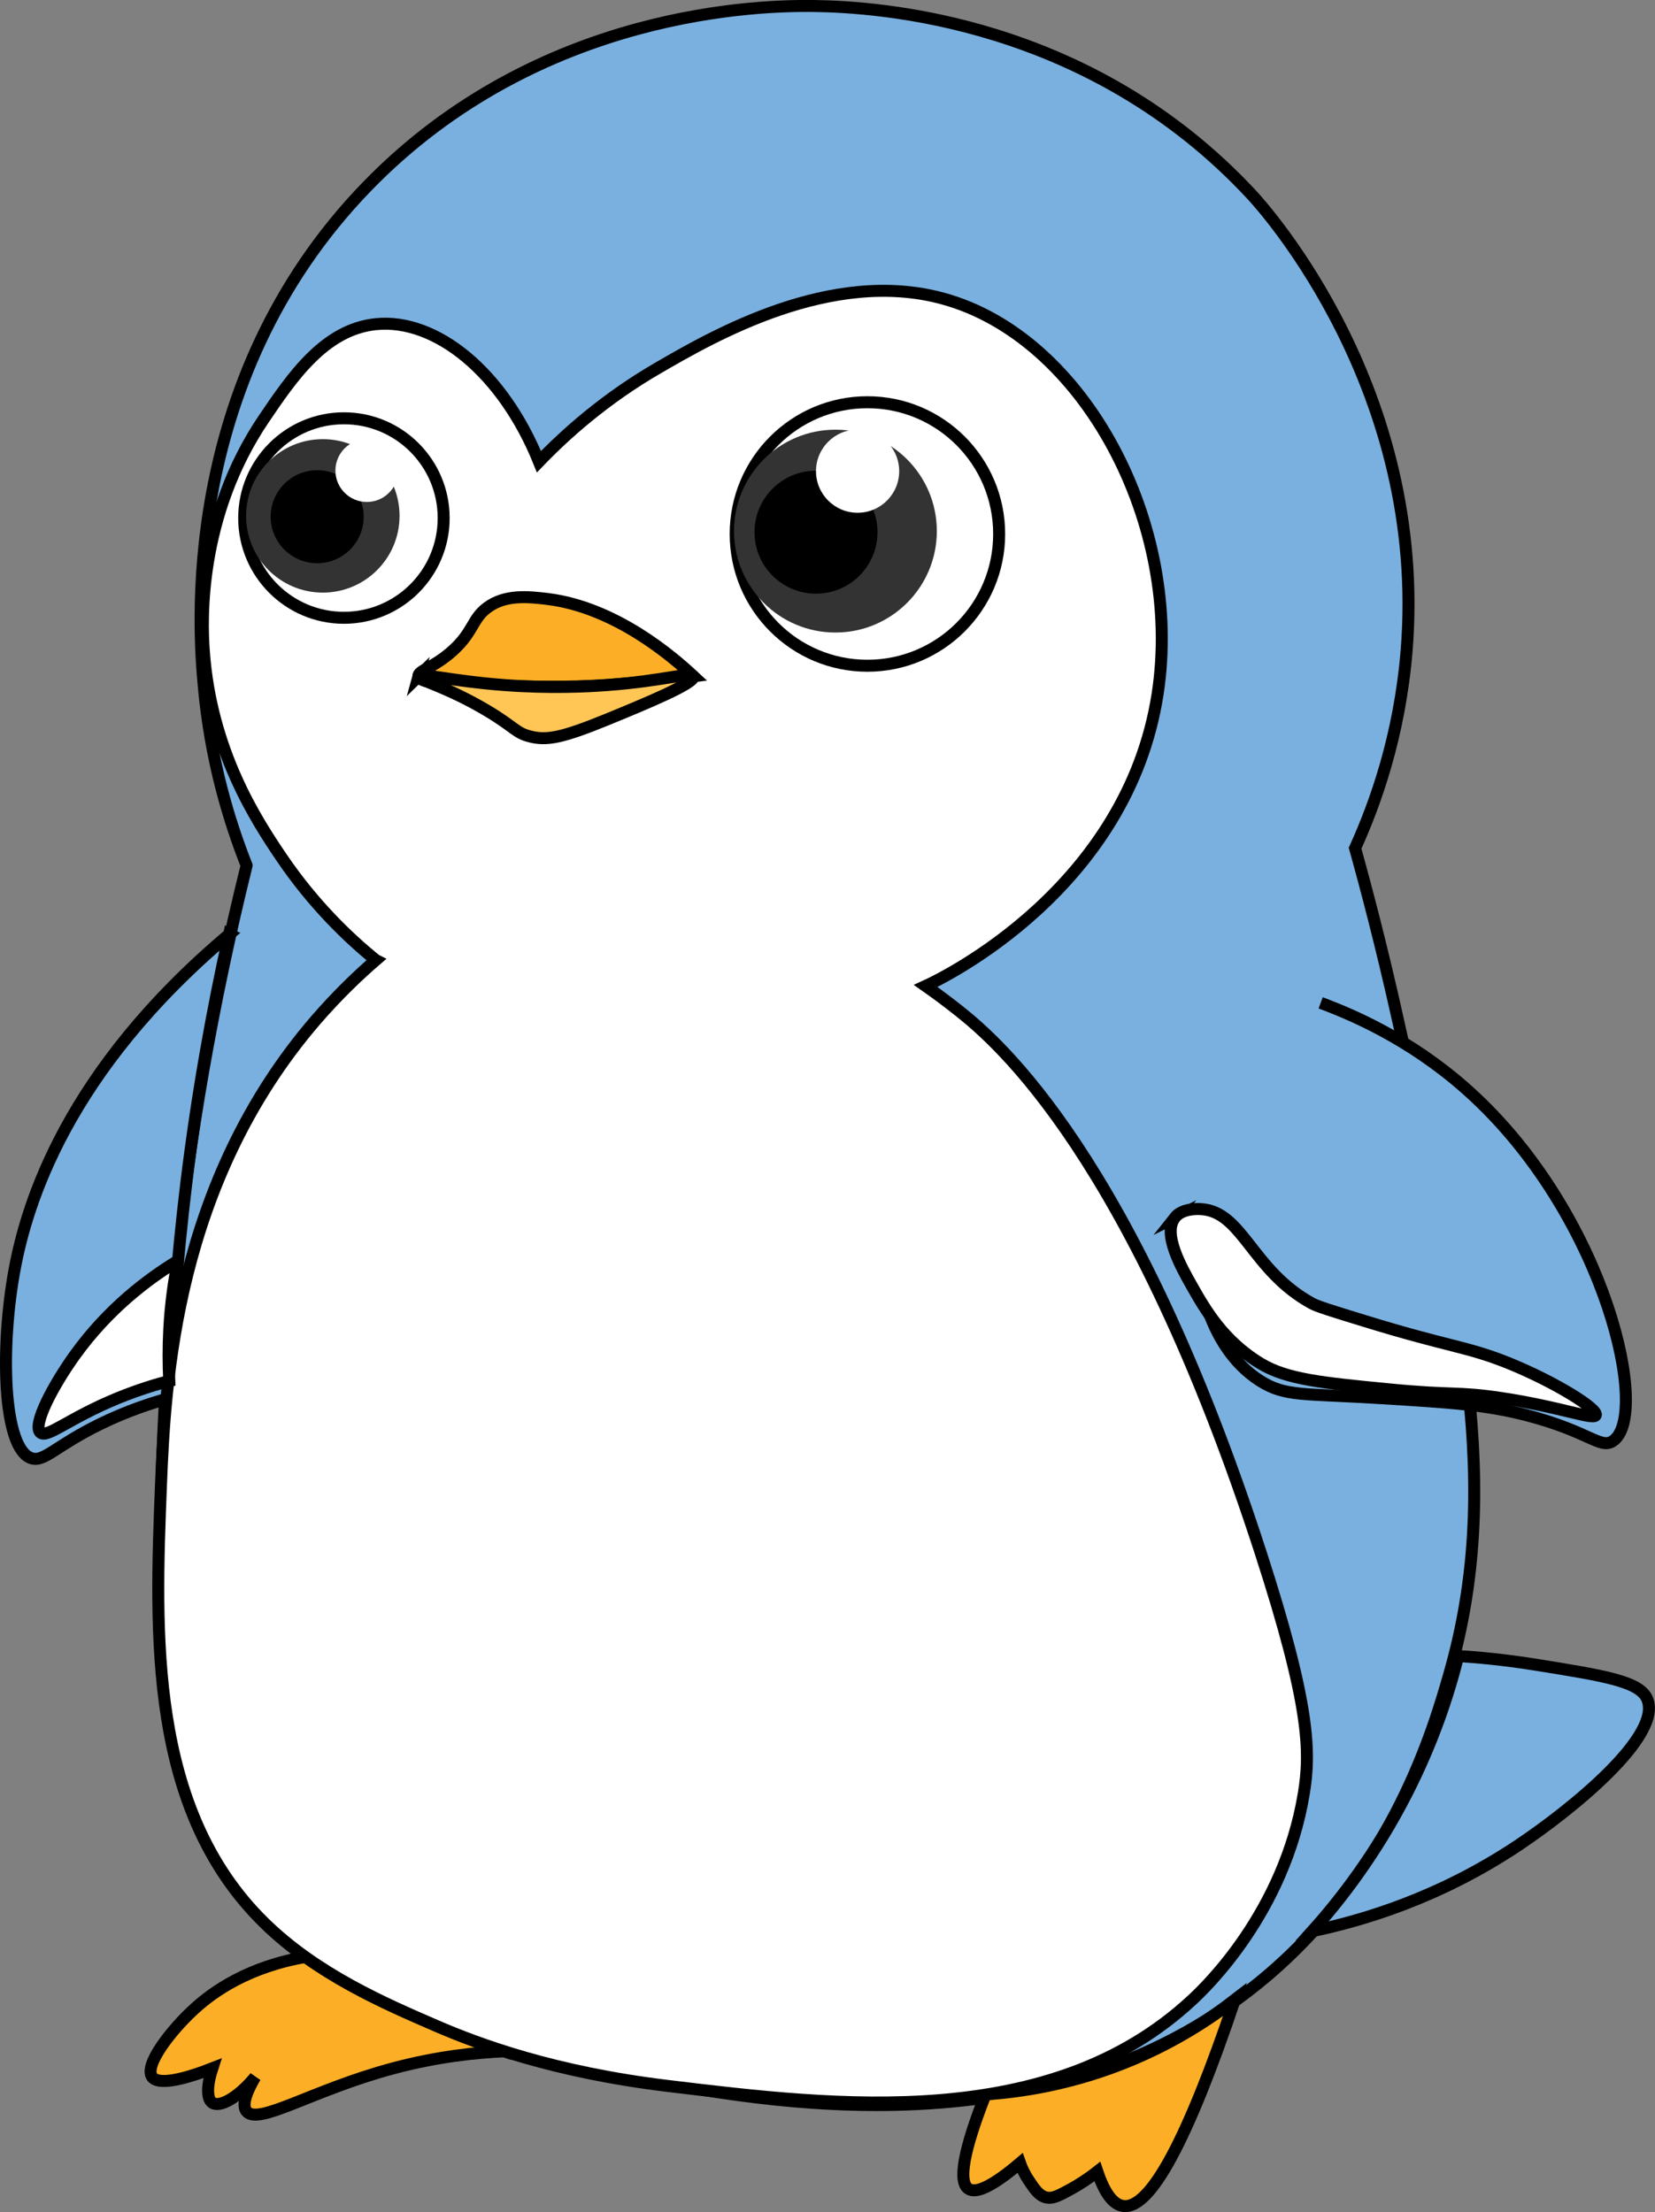 <?xml version="1.0" encoding="UTF-8"?>
<svg id="Layer_2" data-name="Layer 2" xmlns="http://www.w3.org/2000/svg" viewBox="0 0 138.06 184.52">
  <rect x="0" y="0" width="138.06" height="184.52" fill="#808080" stroke="none"/>
  <defs>
    <style>
      .cls-1, .cls-2 {
        fill: #fff;
      }

      .cls-2, .cls-3, .cls-4, .cls-5 {
        stroke: #000;
        stroke-miterlimit: 10;
      }

      .cls-3 {
        fill: #ffc656;
      }

      .cls-4 {
        fill: #79b0df;
      }

      .cls-6 {
        fill: #333;
      }

      .cls-5 {
        fill: #fcaf26;
      }
    </style>
  </defs>
  <g id="Layer_1-2" data-name="Layer 1">
    <g>
      <path class="cls-4" d="M20.57,72.18c-1.4-3.54-3.02-8.69-3.58-15.05-.36-3.98-2.25-25.2,13.62-41.57C45.03.68,63.81.45,67.88.5c5.3.07,22.99,1.13,36.56,15.77,1.13,1.22,14.66,16.3,12.9,37.99-.58,7.12-2.62,12.79-4.3,16.49.9,3.23,2.22,8.21,3.58,14.34,5.46,24.48,8.71,39.04,4.3,54.48-1.28,4.47-4.6,16.11-15.05,25.09-17.93,15.4-42.53,10.64-53.04,8.6-10.53-2.04-26.13-5.06-34.41-17.92-3.81-5.91-5.02-12.29-5.02-25.8,0-13.75,1.27-33.47,7.17-57.34Z"/>
      <path class="cls-5" d="M42.08,171.1c-2.34.1-5.59.43-9.32,1.43-6.71,1.8-11.21,4.77-12.19,3.58-.28-.34-.32-1.09.72-2.87-1.47,1.78-2.98,2.56-3.58,2.15-.51-.34-.42-1.58,0-2.87-4.07,1.59-4.83.98-5.02.72-.71-.99,1.65-3.99,3.58-5.73,1.5-1.36,4.41-3.47,9.32-4.3,1.56.97,3.24,1.93,5.02,2.87,4.05,2.13,7.92,3.76,11.47,5.02Z"/>
      <path class="cls-5" d="M82.22,174.69c-1.84,4.67-2.31,7.3-1.43,7.88.66.44,2.1-.28,4.3-2.15.13.37.35.88.72,1.43.48.73.84,1.27,1.43,1.43.56.15,1.09-.14,2.15-.72.56-.31,1.31-.77,2.15-1.43.6,1.79,1.31,2.75,2.15,2.87,2.25.32,5.35-5.42,9.32-17.2-2.05,1.59-4.91,3.47-8.6,5.02-4.83,2.02-9.18,2.67-12.19,2.87Z"/>
      <path class="cls-4" d="M19.14,77.92C5.52,89.37,2.23,100.46,1.22,105.87,0,112.45.24,120.93,2.65,121.64c1.06.31,1.99-1.04,5.73-2.87,2.28-1.11,4.31-1.76,5.73-2.15.21-5.57.66-11.56,1.43-17.92.92-7.54,2.18-14.49,3.58-20.79Z"/>
      <path class="cls-4" d="M110.17,83.65c3.49,1.29,8.34,3.6,12.9,7.88,10.96,10.28,14.63,26.6,11.47,28.67-1.05.69-1.95-.79-7.17-2.15-3.4-.88-6.33-1.07-12.19-1.43-6.45-.4-7.94-.11-10.04-1.43-2.45-1.55-3.67-4-4.3-5.73"/>
      <path class="cls-2" d="M31.33,80.07c-2.2-1.79-5.17-4.59-7.88-8.6-2.03-3.01-5.86-8.81-6.45-17.2-.18-2.48-.5-11.2,5.02-19.35,2.33-3.44,5.04-7.44,9.32-7.88,5.02-.52,10.61,4.02,13.62,11.47,2.16-2.24,5.46-5.24,10.04-7.88,4.5-2.6,14.31-8.28,23.65-5.73,11.83,3.22,20.09,18.88,17.92,32.97-2.51,16.28-17.91,23.71-19.35,24.37.67.47,1.68,1.2,2.87,2.15,3.1,2.48,14.36,12.04,25.09,45.16,4.11,12.7,4.16,16.57,3.58,20.07-1.64,9.9-8.19,16.16-9.32,17.2-11.85,11.01-29.65,8.87-43.72,7.17-9.47-1.14-15.75-3.46-19.35-5.02-4.25-1.84-9.95-4.29-14.34-8.6-9.67-9.49-9.09-24.12-8.6-36.56.34-8.62,1.22-25.15,12.9-38.71,1.92-2.22,3.72-3.9,5.02-5.02Z"/>
      <path class="cls-4" d="M121.64,138.13c1.61.1,3.83.3,6.45.72,5.8.93,8.7,1.4,9.32,2.87,1.3,3.08-6.34,9.24-10.75,12.19-6.69,4.47-13.14,6.32-17.2,7.17,2.41-2.68,5.33-6.48,7.88-11.47,2.2-4.3,3.5-8.28,4.3-11.47Z"/>
      <path class="cls-2" d="M14.84,105.16c-2.5,1.52-5.8,3.99-8.6,7.88-1.81,2.52-3.56,5.84-2.87,6.45.57.5,2.34-1.18,6.45-2.87,1.79-.73,3.31-1.18,4.3-1.43-.07-1.31-.08-2.75,0-4.3.11-2.14.39-4.06.72-5.73Z"/>
      <path class="cls-2" d="M97.99,101.57c.62-.79,1.91-.73,2.15-.72,3.52.16,4.25,5.12,9.32,7.88.44.24,1.72.64,4.3,1.43,7.22,2.23,8.6,2.12,12.19,3.58,3.84,1.57,7.38,3.79,7.17,4.3-.18.43-2.89-.68-7.88-1.43-3.74-.56-3.99-.2-9.32-.72-5.7-.55-8.59-.85-10.75-2.15-3.14-1.89-4.66-4.56-5.73-6.45-.88-1.55-2.49-4.39-1.43-5.73Z"/>
      <path class="cls-5" d="M34.91,56.41c-.08-.47,1.28-.71,2.87-2.15,1.73-1.57,1.6-2.64,2.87-3.58,1.51-1.12,3.42-.91,5.02-.72,5.67.7,10.43,4.81,12.19,6.45-2.94.38-5.39.59-7.17.72-3.53.24-6.17.16-11.47,0-2.24-.07-4.21-.16-4.3-.72Z"/>
      <path class="cls-3" d="M34.91,56.41c-.08.31,2.33.84,5.73,2.87,2.33,1.39,2.36,1.84,3.58,2.15,1.4.36,2.71.1,6.45-1.43,3.16-1.3,7.35-3.02,7.17-3.58-.14-.42-2.47.37-7.17.72-1.56.12-4.77.29-8.6,0-4.33-.32-7.08-1.05-7.17-.72Z"/>
      <circle class="cls-2" cx="72.36" cy="44.54" r="10.99"/>
      <circle class="cls-6" cx="69.69" cy="44.3" r="8.46"/>
      <circle cx="68.07" cy="44.39" r="5.13"/>
      <circle class="cls-1" cx="71.54" cy="39.3" r="3.47"/>
      <circle class="cls-2" cx="28.69" cy="43.21" r="8.32"/>
      <circle class="cls-6" cx="26.93" cy="43.03" r="6.4"/>
      <circle cx="26.46" cy="43.1" r="3.88"/>
      <circle class="cls-1" cx="30.6" cy="39.25" r="2.62"/>
    </g>
  </g>
</svg>